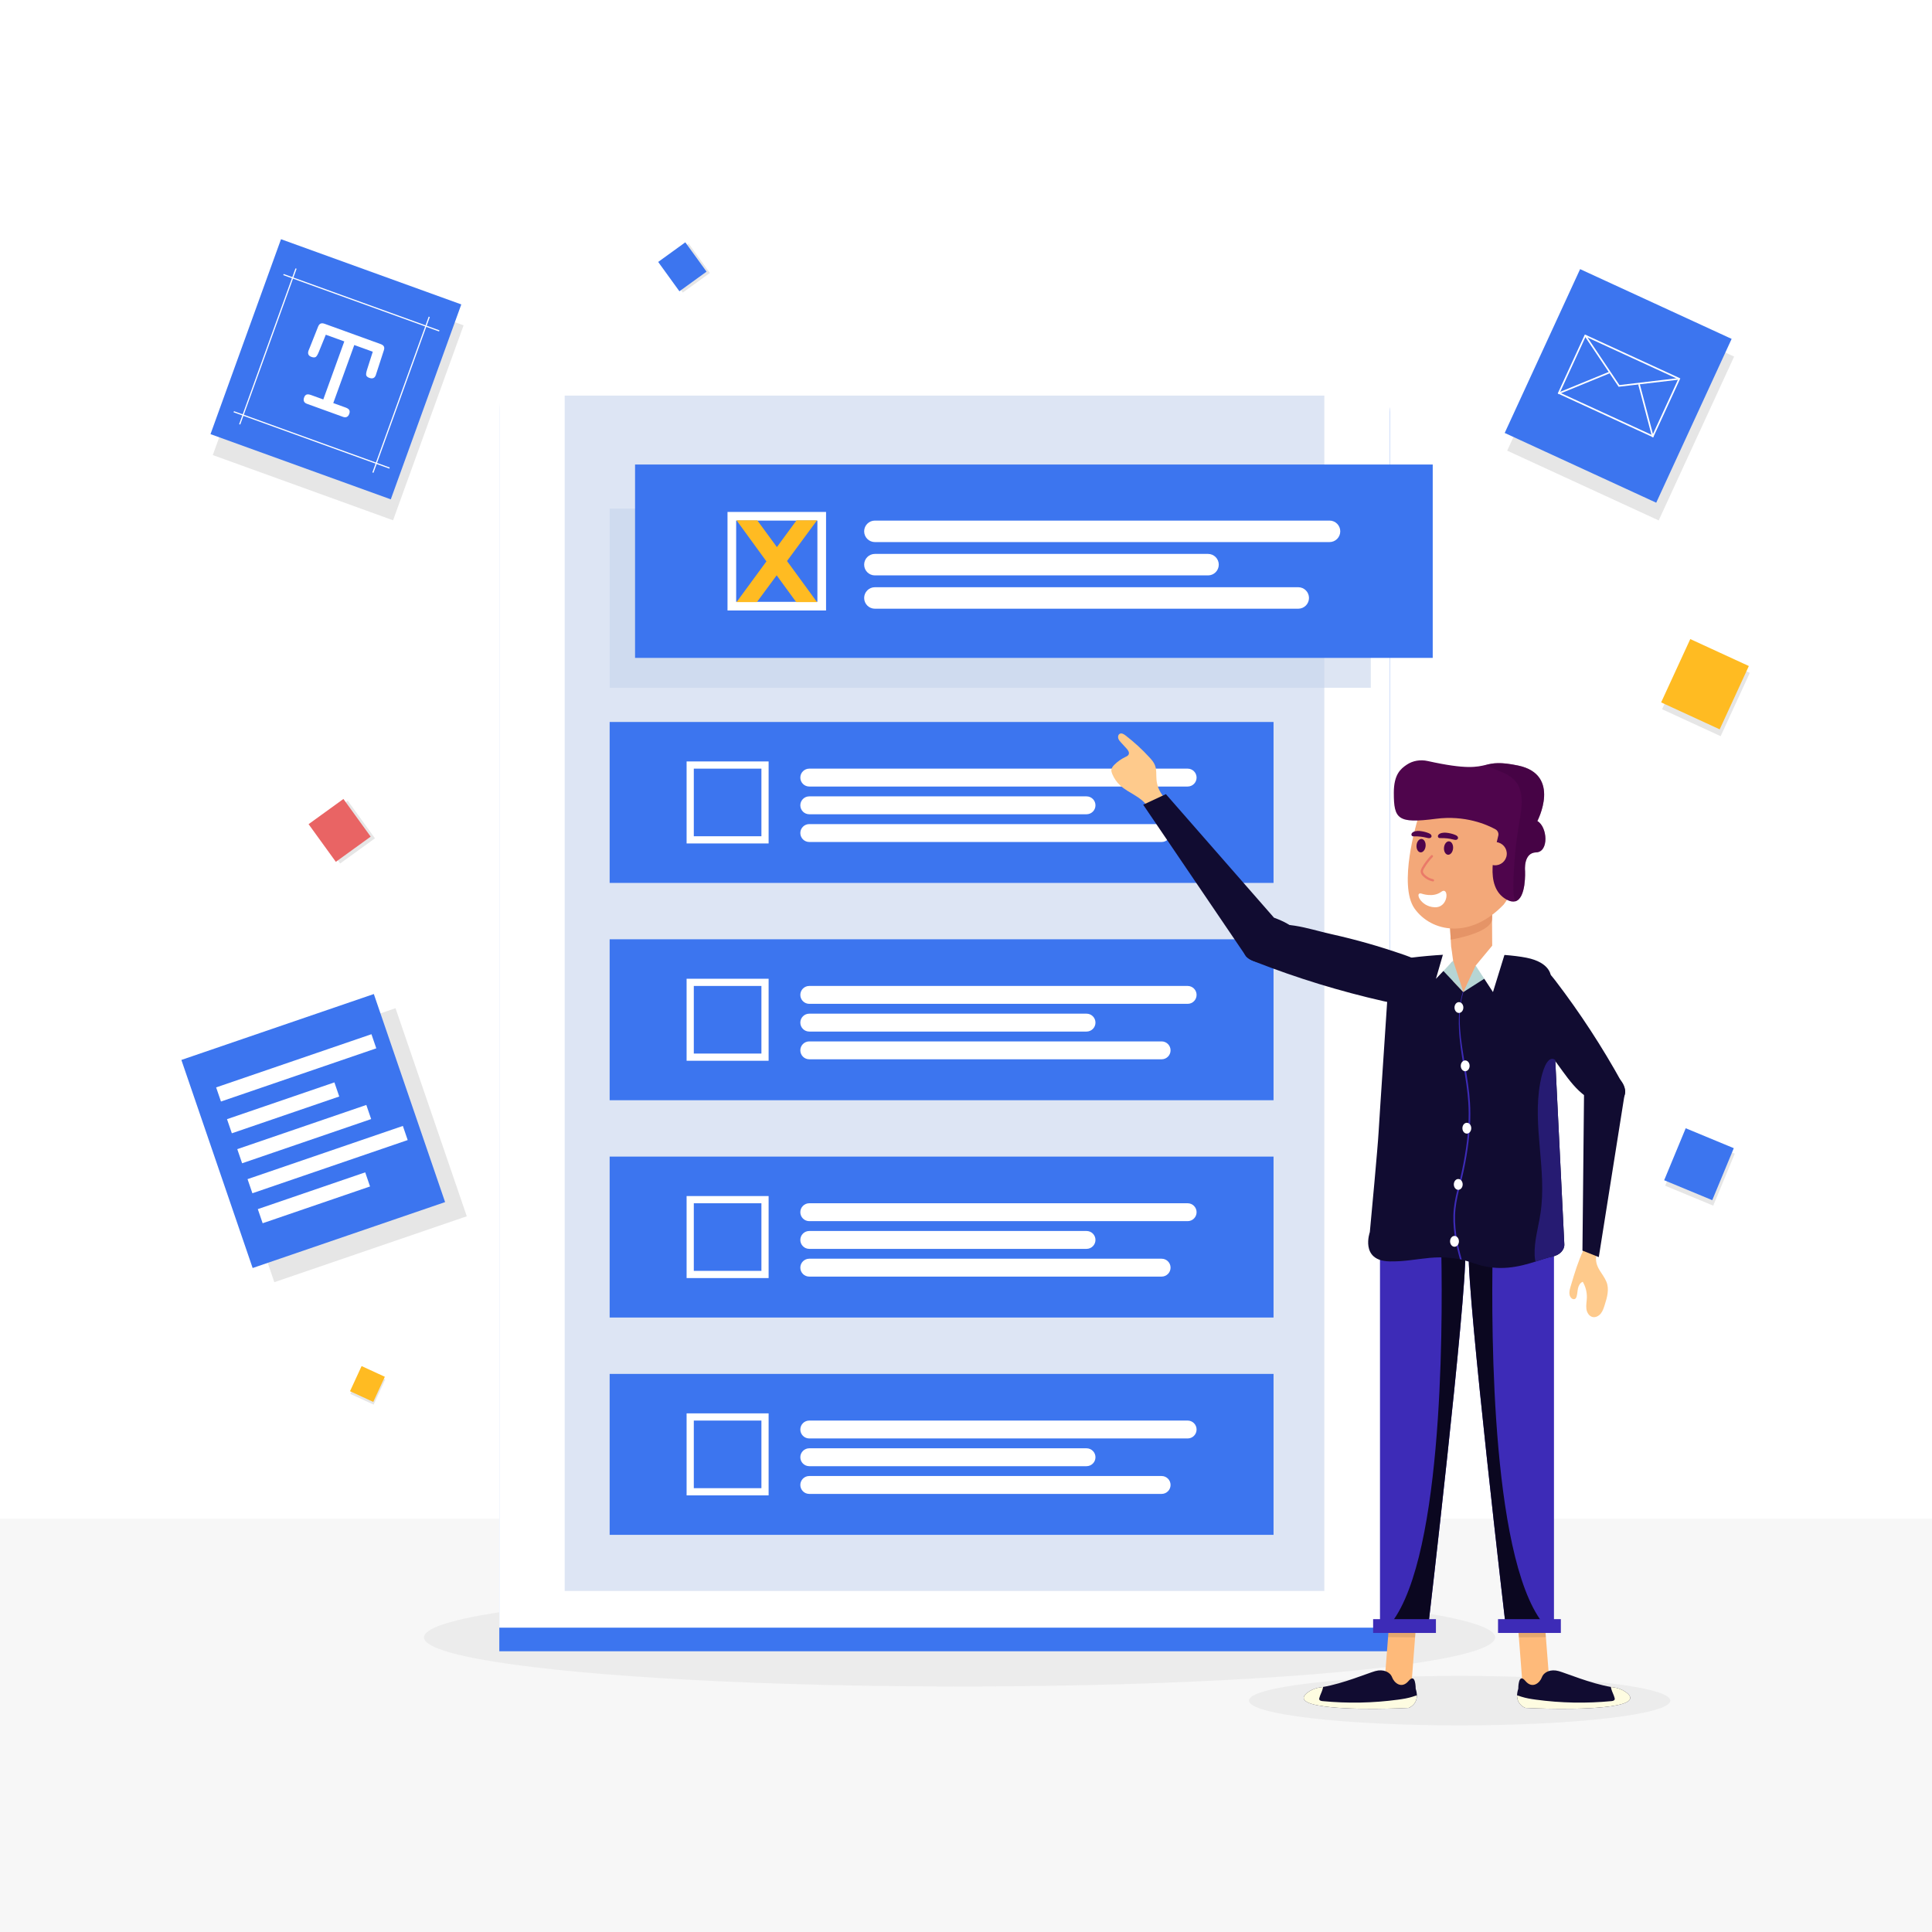 <?xml version="1.0" encoding="utf-8"?>
<!-- Generator: Adobe Illustrator 27.5.0, SVG Export Plug-In . SVG Version: 6.00 Build 0)  -->
<svg version="1.1" xmlns="http://www.w3.org/2000/svg" xmlns:xlink="http://www.w3.org/1999/xlink" x="0px" y="0px"
	 viewBox="0 0 500 500" style="enable-background:new 0 0 500 500;" xml:space="preserve">
<g id="BACKGROUND">
	<rect style="fill:#FFFFFF;" width="500" height="500"/>
	<rect y="393.052" style="fill:#F7F7F7;" width="500" height="106.949"/>
</g>
<g id="OBJECT">
	<path style="opacity:0.1;fill:#898989;" d="M432.278,440.12c0,3.538-24.41,6.406-54.521,6.406c-30.111,0-54.521-2.868-54.521-6.406
		s24.41-6.406,54.521-6.406C407.868,433.713,432.278,436.582,432.278,440.12z"/>
	<ellipse style="opacity:0.1;fill:#898989;" cx="248.34" cy="423.748" rx="138.61" ry="12.717"/>
	<g>
		
			<rect x="62.686" y="74.218" transform="matrix(0.94 0.34 -0.34 0.94 39.626 -23.753)" style="opacity:0.1;" width="49.635" height="53.665"/>
		<g>
			
				<rect x="62.096" y="68.797" transform="matrix(0.94 0.34 -0.34 0.94 37.745 -23.875)" style="fill:#3C75EF;" width="49.635" height="53.666"/>
			<g>
				<path style="fill:#FFFFFF;" d="M82.582,90.896c-0.324,0.826-0.614,1.321-0.868,1.487c-0.255,0.166-0.632,0.158-1.132-0.023
					c-0.389-0.141-0.644-0.349-0.763-0.625c-0.12-0.276-0.108-0.614,0.037-1.014c0.147-0.336,0.253-0.594,0.317-0.771l2.159-5.441
					c0.171-0.403,0.39-0.66,0.657-0.771c0.266-0.111,0.611-0.09,1.033,0.063l14.488,5.245c0.422,0.153,0.7,0.357,0.834,0.613
					c0.134,0.256,0.131,0.592-0.006,1.007l-1.808,5.568c-0.073,0.2-0.136,0.391-0.189,0.573c-0.054,0.182-0.078,0.267-0.074,0.256
					c-0.145,0.4-0.358,0.659-0.64,0.777c-0.282,0.118-0.633,0.101-1.056-0.052c-0.445-0.161-0.709-0.385-0.793-0.674
					c-0.084-0.288,0.014-0.853,0.293-1.695l1.402-4.395l-4.785-1.732l-5.438,15.021l2.568,0.93l0.65,0.235
					c0.467,0.169,0.773,0.383,0.918,0.643c0.145,0.26,0.145,0.59,0,0.99c-0.141,0.389-0.349,0.65-0.623,0.783
					c-0.274,0.133-0.601,0.131-0.979-0.005l-9.353-3.386c-0.378-0.137-0.63-0.344-0.755-0.622c-0.125-0.278-0.118-0.611,0.023-1.001
					c0.149-0.411,0.364-0.666,0.645-0.766c0.281-0.099,0.683-0.055,1.205,0.135l0.55,0.199l2.567,0.929l5.438-15.021l-4.785-1.732
					L82.582,90.896z"/>
			</g>
			<g>
				
					<rect x="93.425" y="56.91" transform="matrix(0.34 -0.94 0.94 0.34 -11.954 139.67)" style="fill:#FFFFFF;" width="0.304" height="42.891"/>
			</g>
			<g>
				
					<rect x="80.567" y="92.426" transform="matrix(0.34 -0.94 0.94 0.34 -53.829 151.006)" style="fill:#FFFFFF;" width="0.304" height="42.891"/>
			</g>
			<g>
				
					<rect x="82.427" y="102.016" transform="matrix(0.34 -0.94 0.94 0.34 -27.554 165.057)" style="fill:#FFFFFF;" width="42.891" height="0.304"/>
			</g>
			<g>
				
					<rect x="47.932" y="89.527" transform="matrix(0.34 -0.94 0.94 0.34 -38.563 124.385)" style="fill:#FFFFFF;" width="42.891" height="0.304"/>
			</g>
		</g>
	</g>
	<g>
		
			<rect x="398.055" y="81.115" transform="matrix(0.908 0.418 -0.418 0.908 82.049 -165.804)" style="opacity:0.1;" width="43.185" height="46.692"/>
		
			<rect x="397.41" y="76.53" transform="matrix(0.908 0.418 -0.418 0.908 80.074 -165.955)" style="fill:#3C75EF;" width="43.185" height="46.692"/>
		<g>
			<g>
				<path style="fill:#FFFFFF;" d="M427.849,113.185l-24.708-11.365l7.016-15.254l24.708,11.365L427.849,113.185z M403.694,101.616
					l23.95,11.016l6.667-14.496l-23.95-11.016L403.694,101.616z"/>
			</g>
			<g>
				<polygon style="fill:#FFFFFF;" points="418.901,100.098 410.086,86.959 410.433,86.727 419.105,99.654 434.564,97.827 
					434.613,98.241 				"/>
			</g>
			<g>
				
					<rect x="402.885" y="98.805" transform="matrix(0.925 -0.379 0.379 0.925 -6.913 162.94)" style="fill:#FFFFFF;" width="14.258" height="0.417"/>
			</g>
			<g>
				
					<rect x="425.736" y="99.034" transform="matrix(0.967 -0.255 0.255 0.967 -12.969 112.299)" style="fill:#FFFFFF;" width="0.417" height="14.108"/>
			</g>
		</g>
	</g>
	<g>
		
			<rect x="433.396" y="169.856" transform="matrix(0.908 0.418 -0.418 0.908 115.168 -168.228)" style="opacity:0.1;" width="16.69" height="18.046"/>
		
			<rect x="433.147" y="168.084" transform="matrix(0.908 0.418 -0.418 0.908 114.405 -168.286)" style="fill:#FFBB22;" width="16.69" height="18.046"/>
	</g>
	<g>
		
			<rect x="91.967" y="355.466" transform="matrix(0.908 0.418 -0.418 0.908 158.755 -6.964)" style="opacity:0.1;" width="6.625" height="7.163"/>
		
			<rect x="91.869" y="354.763" transform="matrix(0.908 0.418 -0.418 0.908 158.454 -6.987)" style="fill:#FFBB22;" width="6.625" height="7.163"/>
	</g>
	<g>
		
			<rect x="83.531" y="209.294" transform="matrix(0.81 -0.586 0.586 0.81 -109.333 93.151)" style="opacity:0.1;" width="11.129" height="12.033"/>
		
			<rect x="82.42" y="208.859" transform="matrix(0.81 -0.586 0.586 0.81 -109.29 92.418)" style="fill:#E96464;" width="11.129" height="12.033"/>
	</g>
	<g>
		
			<rect x="173.156" y="64.63" transform="matrix(0.81 -0.586 0.586 0.81 -6.927 117.25)" style="opacity:0.1;" width="8.668" height="9.372"/>
		
			<rect x="172.291" y="64.291" transform="matrix(0.81 -0.586 0.586 0.81 -6.893 116.678)" style="fill:#3C75EF;" width="8.668" height="9.372"/>
	</g>
	<g>
		
			<rect x="433.014" y="295.422" transform="matrix(0.924 0.383 -0.383 0.924 149.559 -145.402)" style="opacity:0.1;" width="13.465" height="14.558"/>
		
			<rect x="432.759" y="294.001" transform="matrix(0.924 0.383 -0.383 0.924 148.995 -145.413)" style="fill:#3C75EF;" width="13.465" height="14.558"/>
	</g>
	<g>
		
			<rect x="60.32" y="267.959" transform="matrix(0.946 -0.324 0.324 0.946 -91.327 44.035)" style="opacity:0.1;" width="52.649" height="56.924"/>
		<g>
			
				<rect x="54.706" y="264.289" transform="matrix(0.946 -0.324 0.324 0.946 -90.442 42.019)" style="fill:#3C75EF;" width="52.649" height="56.924"/>
			
				<rect x="55.38" y="274.472" transform="matrix(0.946 -0.324 0.324 0.946 -85.384 39.711)" style="fill:#FFFFFF;" width="42.49" height="3.863"/>
			
				<rect x="63.508" y="298.216" transform="matrix(0.946 -0.324 0.324 0.946 -92.636 43.623)" style="fill:#FFFFFF;" width="42.49" height="3.863"/>
			
				<rect x="61.045" y="291.618" transform="matrix(0.946 -0.324 0.324 0.946 -90.826 41.306)" style="fill:#FFFFFF;" width="35.303" height="3.863"/>
			
				<rect x="58.548" y="284.816" transform="matrix(0.946 -0.324 0.324 0.946 -88.917 39.172)" style="fill:#FFFFFF;" width="29.38" height="3.863"/>
			
				<rect x="66.518" y="308.101" transform="matrix(0.946 -0.324 0.324 0.946 -96.029 43.008)" style="fill:#FFFFFF;" width="29.38" height="3.863"/>
		</g>
	</g>
	<g>
		<g>
			<path style="fill:#3C75EF;" d="M359.671,427.347H129.222V106.718c0-8.505,6.895-15.4,15.4-15.4h199.648
				c8.505,0,15.4,6.895,15.4,15.4V427.347z"/>
			<path style="fill:#FFFFFF;" d="M359.662,421.241H129.213V100.612c0-8.505,6.895-15.4,15.4-15.4h199.648
				c8.505,0,15.4,6.895,15.4,15.4V421.241z"/>
			<rect x="146.139" y="102.38" style="fill:#DDE5F4;" width="196.597" height="309.357"/>
			<g>
				<rect x="157.777" y="131.621" style="opacity:0.6;fill:#C7D3EB;" width="196.985" height="46.372"/>
				<rect x="164.352" y="120.218" style="fill:#3C75EF;" width="206.435" height="50.044"/>
				<g>
					<g>
						<path style="fill:#FFFFFF;" d="M213.782,157.991H188.28V132.49h25.502V157.991z M190.519,155.752h21.024v-21.023h-21.024
							V155.752z"/>
					</g>
					<path style="fill:#FFFFFF;" d="M344.078,140.291H226.424c-1.536,0-2.781-1.245-2.781-2.781l0,0
						c0-1.536,1.245-2.781,2.781-2.781h117.654c1.536,0,2.781,1.245,2.781,2.781l0,0
						C346.859,139.046,345.614,140.291,344.078,140.291z"/>
					<path style="fill:#FFFFFF;" d="M312.636,148.913h-86.212c-1.536,0-2.781-1.245-2.781-2.781l0,0
						c0-1.536,1.245-2.781,2.781-2.781h86.212c1.536,0,2.781,1.245,2.781,2.781l0,0
						C315.417,147.667,314.172,148.913,312.636,148.913z"/>
					<path style="fill:#FFFFFF;" d="M335.985,157.534H226.424c-1.536,0-2.781-1.245-2.781-2.781l0,0
						c0-1.536,1.245-2.781,2.781-2.781h109.561c1.536,0,2.781,1.245,2.781,2.781l0,0
						C338.766,156.289,337.521,157.534,335.985,157.534z"/>
				</g>
			</g>
			<g>
				<rect x="157.777" y="186.847" style="fill:#3C75EF;" width="171.813" height="41.651"/>
				<g>
					<g>
						<path style="fill:#FFFFFF;" d="M198.917,218.285h-21.225v-21.225h21.225V218.285z M179.556,216.422h17.498v-17.497h-17.498
							V216.422z"/>
					</g>
					<path style="fill:#FFFFFF;" d="M307.36,203.554h-97.921c-1.278,0-2.315-1.036-2.315-2.315l0,0c0-1.278,1.036-2.315,2.315-2.315
						h97.921c1.278,0,2.315,1.036,2.315,2.315l0,0C309.675,202.517,308.639,203.554,307.36,203.554z"/>
					<path style="fill:#FFFFFF;" d="M281.192,210.729h-71.753c-1.278,0-2.315-1.036-2.315-2.315l0,0
						c0-1.278,1.036-2.315,2.315-2.315h71.753c1.278,0,2.315,1.036,2.315,2.315l0,0C283.506,209.693,282.47,210.729,281.192,210.729
						z"/>
					<path style="fill:#FFFFFF;" d="M300.625,217.905h-91.186c-1.278,0-2.315-1.036-2.315-2.315l0,0
						c0-1.278,1.036-2.315,2.315-2.315h91.186c1.278,0,2.315,1.036,2.315,2.315l0,0
						C302.939,216.869,301.903,217.905,300.625,217.905z"/>
				</g>
			</g>
			<g>
				<rect x="157.777" y="243.087" style="fill:#3C75EF;" width="171.813" height="41.651"/>
				<g>
					<g>
						<path style="fill:#FFFFFF;" d="M198.917,274.524h-21.225V253.3h21.225V274.524z M179.556,272.661h17.498v-17.497h-17.498
							V272.661z"/>
					</g>
					<path style="fill:#FFFFFF;" d="M307.36,259.793h-97.921c-1.278,0-2.315-1.036-2.315-2.315l0,0c0-1.278,1.036-2.315,2.315-2.315
						h97.921c1.278,0,2.315,1.036,2.315,2.315l0,0C309.675,258.756,308.639,259.793,307.36,259.793z"/>
					<path style="fill:#FFFFFF;" d="M281.192,266.968h-71.753c-1.278,0-2.315-1.036-2.315-2.315l0,0
						c0-1.278,1.036-2.315,2.315-2.315h71.753c1.278,0,2.315,1.036,2.315,2.315l0,0C283.506,265.932,282.47,266.968,281.192,266.968
						z"/>
					<path style="fill:#FFFFFF;" d="M300.625,274.144h-91.186c-1.278,0-2.315-1.036-2.315-2.315l0,0
						c0-1.278,1.036-2.315,2.315-2.315h91.186c1.278,0,2.315,1.036,2.315,2.315l0,0
						C302.939,273.108,301.903,274.144,300.625,274.144z"/>
				</g>
			</g>
			<g>
				<rect x="157.777" y="299.326" style="fill:#3C75EF;" width="171.813" height="41.651"/>
				<g>
					<g>
						<path style="fill:#FFFFFF;" d="M198.917,330.763h-21.225v-21.225h21.225V330.763z M179.556,328.9h17.498v-17.497h-17.498
							V328.9z"/>
					</g>
					<path style="fill:#FFFFFF;" d="M307.36,316.032h-97.921c-1.278,0-2.315-1.036-2.315-2.315l0,0c0-1.278,1.036-2.315,2.315-2.315
						h97.921c1.278,0,2.315,1.036,2.315,2.315l0,0C309.675,314.996,308.639,316.032,307.36,316.032z"/>
					<path style="fill:#FFFFFF;" d="M281.192,323.207h-71.753c-1.278,0-2.315-1.036-2.315-2.315l0,0
						c0-1.278,1.036-2.315,2.315-2.315h71.753c1.278,0,2.315,1.036,2.315,2.315l0,0C283.506,322.171,282.47,323.207,281.192,323.207
						z"/>
					<path style="fill:#FFFFFF;" d="M300.625,330.383h-91.186c-1.278,0-2.315-1.036-2.315-2.315l0,0
						c0-1.278,1.036-2.315,2.315-2.315h91.186c1.278,0,2.315,1.036,2.315,2.315l0,0
						C302.939,329.347,301.903,330.383,300.625,330.383z"/>
				</g>
			</g>
			<g>
				<rect x="157.777" y="355.565" style="fill:#3C75EF;" width="171.813" height="41.651"/>
				<g>
					<g>
						<path style="fill:#FFFFFF;" d="M198.917,387.003h-21.225v-21.225h21.225V387.003z M179.556,385.139h17.498v-17.497h-17.498
							V385.139z"/>
					</g>
					<path style="fill:#FFFFFF;" d="M307.36,372.271h-97.921c-1.278,0-2.315-1.036-2.315-2.315l0,0c0-1.278,1.036-2.315,2.315-2.315
						h97.921c1.278,0,2.315,1.036,2.315,2.315l0,0C309.675,371.235,308.639,372.271,307.36,372.271z"/>
					<path style="fill:#FFFFFF;" d="M281.192,379.447h-71.753c-1.278,0-2.315-1.036-2.315-2.315l0,0
						c0-1.278,1.036-2.315,2.315-2.315h71.753c1.278,0,2.315,1.036,2.315,2.315l0,0C283.506,378.41,282.47,379.447,281.192,379.447z
						"/>
					<path style="fill:#FFFFFF;" d="M300.625,386.622h-91.186c-1.278,0-2.315-1.036-2.315-2.315l0,0
						c0-1.278,1.036-2.315,2.315-2.315h91.186c1.278,0,2.315,1.036,2.315,2.315l0,0
						C302.939,385.586,301.903,386.622,300.625,386.622z"/>
				</g>
			</g>
		</g>
		<g>
			<path style="fill:#FFBB22;" d="M203.68,145.194l7.763,10.628h-5.391L201,148.891l-5.114,6.932h-5.268l7.732-10.536l-7.732-10.629
				h5.36l5.083,6.932l5.083-6.932h5.299L203.68,145.194z"/>
		</g>
	</g>
	<g>
		<g>
			<polygon style="fill:#FEBA7A;" points="366.77,416.638 366.399,421.464 366.223,423.747 365.118,438.114 358.111,438.086 
				359.234,423.673 359.411,421.464 359.605,418.949 			"/>
			<path style="fill:#110c31;" d="M364.537,442.009c0,0-15.732,0.855-23.556-0.673c-5.082-0.991-3.721-2.609-2.141-3.62
				c0.884-0.564,1.892-0.896,2.935-1.04c0.212-0.03,0.419-0.061,0.639-0.098c5.128-0.857,11.623-3.571,13.493-4.099
				c2.104-0.591,3.856,0.228,4.371,1.618c0.511,1.389,2.437,3.127,4.286,0.902c1.853-2.224,1.814,2.042,1.814,2.042
				c0.212,0.65,0.305,1.22,0.312,1.717C366.716,441.271,364.537,442.009,364.537,442.009z"/>
			<path style="fill:#FEFCE1;" d="M364.537,442.009c0,0-15.732,0.855-23.556-0.673c-5.082-0.991-3.721-2.609-2.141-3.62
				c0.884-0.564,1.892-0.896,2.935-1.04c0.212-0.03,0.419-0.061,0.639-0.098c-0.024,0.161-0.057,0.334-0.107,0.512
				c-0.216,0.806-0.657,1.539-0.858,2.345c-0.033,0.117-0.057,0.237-0.029,0.355c0.077,0.322,0.484,0.416,0.816,0.452
				c6.518,0.632,13.11,0.508,19.598-0.376c1.263-0.171,2.532-0.371,3.743-0.762c0.369-0.121,0.734-0.259,1.112-0.345
				C366.716,441.271,364.537,442.009,364.537,442.009z"/>
			<path style="fill:#3d2bb7;" d="M369.564,421.462h-12.423v-97.227H379.2C379.63,335.374,369.564,421.462,369.564,421.462z"/>
			<path style="fill:#0b0720;" d="M369.564,421.462h-10.742c14.509-15.016,14.577-76.501,14.19-97.227h6.187
				C379.63,335.374,369.564,421.462,369.564,421.462z"/>
			<path style="opacity:0.1;" d="M366.399,421.464l-0.176,2.283c-1.773,0.009-5.81-0.056-6.988-0.074l0.176-2.209H366.399z"/>
			<rect x="355.362" y="419.034" style="fill:#3d2bb7;" width="16.255" height="3.572"/>
		</g>
		<g>
			<polygon style="fill:#FEBA7A;" points="392.537,416.638 392.908,421.464 393.084,423.747 394.189,438.114 401.196,438.086 
				400.073,423.673 399.896,421.464 399.702,418.949 			"/>
			<path style="fill:#110c31;" d="M394.77,442.009c0,0,15.732,0.855,23.556-0.673c5.082-0.991,3.721-2.609,2.141-3.62
				c-0.883-0.564-1.892-0.896-2.935-1.04c-0.212-0.03-0.419-0.061-0.639-0.098c-5.128-0.857-11.623-3.571-13.493-4.099
				c-2.104-0.591-3.856,0.228-4.371,1.618c-0.51,1.389-2.437,3.127-4.286,0.902c-1.853-2.224-1.814,2.042-1.814,2.042
				c-0.212,0.65-0.305,1.22-0.312,1.717C392.591,441.271,394.77,442.009,394.77,442.009z"/>
			<path style="fill:#FEFCE1;" d="M394.77,442.009c0,0,15.732,0.855,23.556-0.673c5.082-0.991,3.721-2.609,2.141-3.62
				c-0.883-0.564-1.892-0.896-2.935-1.04c-0.212-0.03-0.419-0.061-0.639-0.098c0.024,0.161,0.057,0.334,0.107,0.512
				c0.216,0.806,0.657,1.539,0.858,2.345c0.033,0.117,0.057,0.237,0.028,0.355c-0.076,0.322-0.484,0.416-0.816,0.452
				c-6.518,0.632-13.11,0.508-19.598-0.376c-1.263-0.171-2.532-0.371-3.743-0.762c-0.369-0.121-0.734-0.259-1.112-0.345
				C392.591,441.271,394.77,442.009,394.77,442.009z"/>
			<path style="fill:#3d2bb7;" d="M389.743,421.462h12.423v-97.227h-22.058C379.677,335.374,389.743,421.462,389.743,421.462z"/>
			<path style="fill:#0b0720;" d="M389.743,421.462h10.742c-14.509-15.016-14.577-76.501-14.19-97.227h-6.187
				C379.677,335.374,389.743,421.462,389.743,421.462z"/>
			<path style="opacity:0.1;" d="M392.908,421.464l0.176,2.283c1.773,0.009,5.81-0.056,6.989-0.074l-0.176-2.209H392.908z"/>
			
				<rect x="387.69" y="419.034" transform="matrix(-1 -1.224647e-16 1.224647e-16 -1 791.635 841.639)" style="fill:#3d2bb7;" width="16.254" height="3.572"/>
		</g>
		<g>
			<path style="fill:#FECA8C;" d="M415.738,331.717c0.802,1.912,0.173,4.091-0.461,6.066c-0.246,0.767-0.503,1.553-1.011,2.178
				c-0.508,0.625-1.332,1.06-2.117,0.878c-0.92-0.214-1.477-1.19-1.595-2.127c-0.118-0.937,0.088-1.881,0.121-2.825
				c0.05-1.45-0.321-2.911-1.057-4.162c-0.676,0.247-1.065,0.966-1.227,1.667c-0.162,0.701-0.159,1.436-0.362,2.127
				c-0.076,0.259-0.199,0.531-0.44,0.652c-0.291,0.147-0.655,0.018-0.898-0.2c-0.799-0.718-0.549-2.008-0.22-3.032
				c0.566-1.764,3.659-13.394,6.194-12.086c1.378,0.711,0.4,3.609,0.378,4.741C412.992,328.274,414.786,329.447,415.738,331.717z"/>
			<g>
				<path style="fill:#FECA8C;" d="M299.309,201.897c-0.127-1.305,0.071-2.675-0.42-3.892c-0.302-0.749-0.842-1.374-1.387-1.969
					c-1.907-2.084-3.997-4-6.237-5.72c-0.423-0.325-0.975-0.657-1.454-0.422c-0.406,0.199-0.538,0.744-0.414,1.178
					c0.124,0.435,0.44,0.785,0.746,1.118c0.457,0.498,0.914,0.995,1.37,1.492c0.405,0.44,0.838,1.042,0.578,1.581
					c-0.159,0.331-0.527,0.496-0.859,0.654c-1.033,0.491-1.983,1.156-2.797,1.96c-0.387,0.383-0.762,0.836-0.81,1.378
					c-0.032,0.361,0.086,0.717,0.224,1.052c0.465,1.129,1.18,2.155,2.079,2.982c2.207,2.03,5.503,2.899,7.043,5.472
					c0.538,0.897,1.376,1.871,1.934,2.52c0.259,0.301,0.904-0.449,1.273-0.597c0.793-0.318,3.722-1.133,3.177-1.79
					c-1.413-1.704-1.445-1.803-2.244-2.747C300.103,204.958,299.46,203.45,299.309,201.897z"/>
				<path style="fill:#110c31;" d="M344.562,241.756c-6.331-1.411-12.66-3.961-18.595-1.345c-1.4,0.617-2.763,1.472-3.569,2.772
					c-0.806,1.3-0.914,3.122,0.073,4.291c0.612,0.724,1.53,1.101,2.413,1.446c10.794,4.218,21.905,7.627,33.207,10.19
					c3.985,0.904,8.895,1.406,11.464-1.772c1.488-1.841,2.046-3.308,0.489-5.746c-1.796-2.812-4.651-3.779-7.023-4.598
					C356.849,244.862,350.936,243.177,344.562,241.756z"/>
				<path style="fill:#110c31;" d="M295.854,208.258l26.619,39.222c0,0,3.1,4.041,11.291-0.935c8.191-4.975-4.056-9.045-4.056-9.045
					l-27.975-31.973L295.854,208.258z"/>
			</g>
			<path style="fill:#110c31;" d="M404.845,322.018c0.069,1.485-1.2,2.806-3.057,3.178c-1.235,0.242-2.711,0.768-4.412,1.304
				c-4.102,1.304-9.49,2.711-15.784,0.483c-9.326-3.307-14.316-0.363-22.01-0.535c-7.702-0.181-5.069-7.59-5.069-7.59
				s0.017-0.164,0.043-0.484c0.311-3.247,2.021-21.604,2.219-25.3c0.224-4.067,2.495-37.622,2.72-41.335
				c0.225-3.704,5.656-3.886,5.656-3.886c11.311-1.416,23.521-1.235,29.859,0c6.338,1.243,6.338,4.775,6.338,4.775L402.479,274
				l0.017,0.319l0.794,16.121L404.845,322.018z"/>
			<g>
				<g>
					<path style="fill:#110c31;" d="M401.85,273.747c3.599,4.67,6.535,10.135,12.202,11.763c1.336,0.384,2.786,0.58,4.106,0.141
						c1.32-0.439,2.456-1.648,2.447-3.039c-0.005-0.862-0.427-1.66-0.843-2.415c-5.082-9.228-10.856-18.076-17.257-26.444
						c-2.257-2.951-5.393-6.16-9.037-5.436c-2.111,0.419-3.354,1.119-3.686,3.728c-0.383,3.009,1.048,5.346,2.227,7.299
						C395.077,264.427,398.226,269.045,401.85,273.747z"/>
					<path style="fill:#110c31;" d="M413.767,325.337l6.807-42.909c0,0,0.37-4.615-8.188-6.248
						c-8.558-1.633-2.428,5.654-2.428,5.654l-0.422,41.822L413.767,325.337z"/>
				</g>
			</g>
		</g>
		<polygon style="fill:#F3A879;" points="386.211,249.537 378.714,256.748 376.068,253.953 374.804,231.965 386.103,232.26 		"/>
		<path style="fill:#E59467;" d="M375.449,243.181c0.222-0.037,9.846-1.6,10.654-5.02c0.226-0.957-0.222-6.71-0.222-6.71
			l-10.891,3.146L375.449,243.181z"/>
		<g>
			<path style="fill:#3d2bb7;" d="M377.835,325.888c-1.166-4.184-2.046-8.626-1.589-13.042c0.216-2.144,0.751-4.27,1.269-6.328
				c0.138-0.551,0.276-1.111,0.414-1.661c0.604-2.505,1.097-5.079,1.468-7.636c0.63-4.365,0.829-8.23,0.604-11.82
				c-0.19-3.151-0.725-6.379-1.243-9.496c-1.062-6.439-2.028-13.004-0.163-19.315l0.118,0.159c-1.831,6.216-0.585,12.7,0.477,19.087
				c0.518,3.125,1.053,6.362,1.243,9.539c0.225,3.624,0.026,7.516-0.613,11.906c-0.371,2.574-0.863,5.157-1.468,7.679
				c-0.138,0.551-0.276,1.111-0.414,1.661c-0.518,2.04-1.045,4.15-1.261,6.267c-0.458,4.416,0.449,8.893,1.632,13.103
				L377.835,325.888z"/>
		</g>
		<polygon style="fill:#B6D5D4;" points="381.9,249.895 378.714,256.748 386.168,251.999 		"/>
		<polygon style="fill:#FFFFFF;" points="389.586,246.37 386.166,244.766 381.9,249.895 386.379,256.748 		"/>
		<polygon style="fill:#B6D5D4;" points="378.714,256.748 376.068,248.632 373.423,251.157 		"/>
		<polygon style="fill:#FFFFFF;" points="375.587,245.145 376.068,248.632 371.619,253.321 373.423,247.069 		"/>
		<path style="fill:#FFFFFF;" d="M378.714,260.75c0,0.773-0.513,1.4-1.145,1.4c-0.633,0-1.145-0.627-1.145-1.4s0.513-1.4,1.145-1.4
			C378.201,259.351,378.714,259.977,378.714,260.75z"/>
		<path style="fill:#FFFFFF;" d="M380.336,275.836c0,0.773-0.513,1.4-1.145,1.4c-0.633,0-1.145-0.627-1.145-1.4s0.513-1.4,1.145-1.4
			C379.823,274.436,380.336,275.063,380.336,275.836z"/>
		<path style="fill:#FFFFFF;" d="M380.76,291.977c0,0.773-0.513,1.4-1.145,1.4c-0.633,0-1.145-0.627-1.145-1.4s0.513-1.4,1.145-1.4
			C380.248,290.577,380.76,291.204,380.76,291.977z"/>
		<path style="fill:#FFFFFF;" d="M378.541,306.525c0,0.773-0.513,1.4-1.145,1.4c-0.633,0-1.145-0.627-1.145-1.4s0.513-1.4,1.145-1.4
			C378.029,305.125,378.541,305.752,378.541,306.525z"/>
		<path style="fill:#FFFFFF;" d="M377.568,321.257c0,0.773-0.513,1.4-1.145,1.4c-0.632,0-1.145-0.627-1.145-1.4s0.513-1.4,1.145-1.4
			C377.055,319.857,377.568,320.483,377.568,321.257z"/>
		<path style="fill:#261b72;" d="M404.845,322.018c0.069,1.485-1.2,2.806-3.057,3.178c-1.235,0.242-2.711,0.768-4.412,1.304
			c-0.121-0.509-0.181-1.036-0.207-1.554c-0.173-3.713,0.976-7.34,1.52-11.018c1.667-11.104-2.124-22.545-0.104-33.598
			c0.25-1.382,1.174-5.993,2.962-6.295c0.328-0.06,0.648,0.06,0.95,0.285l0.794,16.121L404.845,322.018z"/>
		<g>
			<path style="fill:#F3A879;" d="M366.745,212.594c0,0-4.961,16.459-0.663,22.533s14.34,8.068,23.045-1.003
				c0,0,6.311-8.01,5.388-15.382c-1.064-8.497-3.331-14.602-16.064-13.978C368.53,205.25,366.745,212.594,366.745,212.594z"/>
			<path style="fill:#4F054C;" d="M397.549,220.59c-3.372,0.092-2.867,4.803-2.867,4.803s0.352,7.149-2.563,7.879
				c-0.574,0.153-1.28,0.044-2.138-0.415c-6.251-3.356-2.879-13.477-2.217-16.618c0.136-0.645-0.17-1.302-0.751-1.619
				c-2.176-1.198-7.833-3.707-15.438-2.716c-9.835,1.283-10.859,0.089-10.856-6.719c-0.001-4.79,1.783-6.216,3.327-7.268
				c1.589-1.08,3.575-1.383,5.45-0.964c10.102,2.237,12.703,1.55,15.14,0.976c1.815-0.425,3.539-0.783,8.229,0.19
				c11.32,2.354,4.997,14.371,4.997,14.371C400.475,213.939,400.927,220.499,397.549,220.59z"/>
			<path style="fill:#F3A879;" d="M389.944,221.192c-0.143,1.655-1.601,2.88-3.256,2.737c-1.655-0.143-2.88-1.601-2.737-3.256
				s1.601-2.88,3.256-2.737C388.862,218.08,390.088,219.538,389.944,221.192z"/>
			<path style="fill:#4F054C;" d="M368.947,218.958c-0.083,0.957-0.676,1.688-1.325,1.631c-0.649-0.056-1.108-0.878-1.025-1.835
				c0.083-0.957,0.676-1.688,1.325-1.631C368.571,217.179,369.03,218.001,368.947,218.958z"/>
			<path style="fill:#4F054C;" d="M376.056,219.574c-0.083,0.957-0.676,1.688-1.325,1.631c-0.649-0.056-1.108-0.878-1.025-1.835
				c0.083-0.957,0.676-1.688,1.325-1.631C375.68,217.795,376.139,218.617,376.056,219.574z"/>
			<g>
				<path style="fill:#EA7A68;" d="M370.821,228.118c-0.011-0.001-0.023-0.003-0.034-0.005c-0.95-0.194-1.846-0.683-2.523-1.379
					c-0.23-0.236-0.539-0.605-0.585-1.081c-0.044-0.461,0.169-0.87,0.372-1.217c0.647-1.106,1.426-2.134,2.315-3.056
					c0.112-0.116,0.297-0.119,0.414-0.008c0.116,0.112,0.12,0.297,0.008,0.413c-0.857,0.889-1.608,1.881-2.231,2.946
					c-0.157,0.268-0.322,0.579-0.295,0.866c0.021,0.222,0.156,0.454,0.423,0.729c0.595,0.612,1.384,1.043,2.221,1.214
					c0.158,0.032,0.26,0.186,0.228,0.345C371.102,228.032,370.966,228.13,370.821,228.118z"/>
			</g>
			<path style="fill:#FFFFFF;" d="M367.972,231.29c0,0,2.95,1.065,5.01-0.486c2.06-1.551,2.031,4.181-1.729,3.997
				C367.492,234.617,365.988,230.591,367.972,231.29z"/>
			<path style="fill:#4F054C;" d="M365.375,215.648c-0.137,0.205-0.143,0.514,0.043,0.677c0.155,0.136,0.384,0.132,0.59,0.127
				c1.09-0.029,2.184,0.094,3.24,0.365c0.219,0.056,0.441,0.119,0.667,0.1c0.225-0.019,0.457-0.14,0.538-0.351
				c0.077-0.201-0.003-0.435-0.147-0.594c-0.145-0.159-0.344-0.256-0.541-0.34c-0.742-0.314-1.566-0.495-2.368-0.576
				C366.786,214.994,365.747,215.09,365.375,215.648z"/>
			<path style="fill:#4F054C;" d="M372.23,216.094c-0.137,0.205-0.143,0.514,0.043,0.677c0.156,0.136,0.384,0.132,0.59,0.127
				c1.09-0.029,2.184,0.094,3.24,0.365c0.219,0.056,0.441,0.119,0.666,0.1c0.225-0.019,0.457-0.14,0.538-0.351
				c0.077-0.201-0.003-0.435-0.147-0.594s-0.344-0.256-0.541-0.34c-0.742-0.314-1.566-0.495-2.368-0.576
				C373.641,215.44,372.602,215.536,372.23,216.094z"/>
			<path style="opacity:0.5;fill:#3F033F;" d="M397.549,220.59c-3.372,0.092-2.867,4.803-2.867,4.803s0.352,7.149-2.563,7.879
				c-0.466-1.343-0.485-2.84-0.462-4.28c0.093-5.45,0.614-10.899,1.549-16.27c0.636-3.645,1.323-7.869-1.122-10.649
				c-1.589-1.809-4.081-2.452-6.274-3.454c-0.292-0.138-0.71-0.377-1.174-0.689c1.815-0.425,3.539-0.783,8.229,0.19
				c11.32,2.354,4.997,14.371,4.997,14.371C400.475,213.939,400.927,220.499,397.549,220.59z"/>
		</g>
	</g>
</g>
<g id="DESIGNED_BY_FREEPIK">
</g>
</svg>
